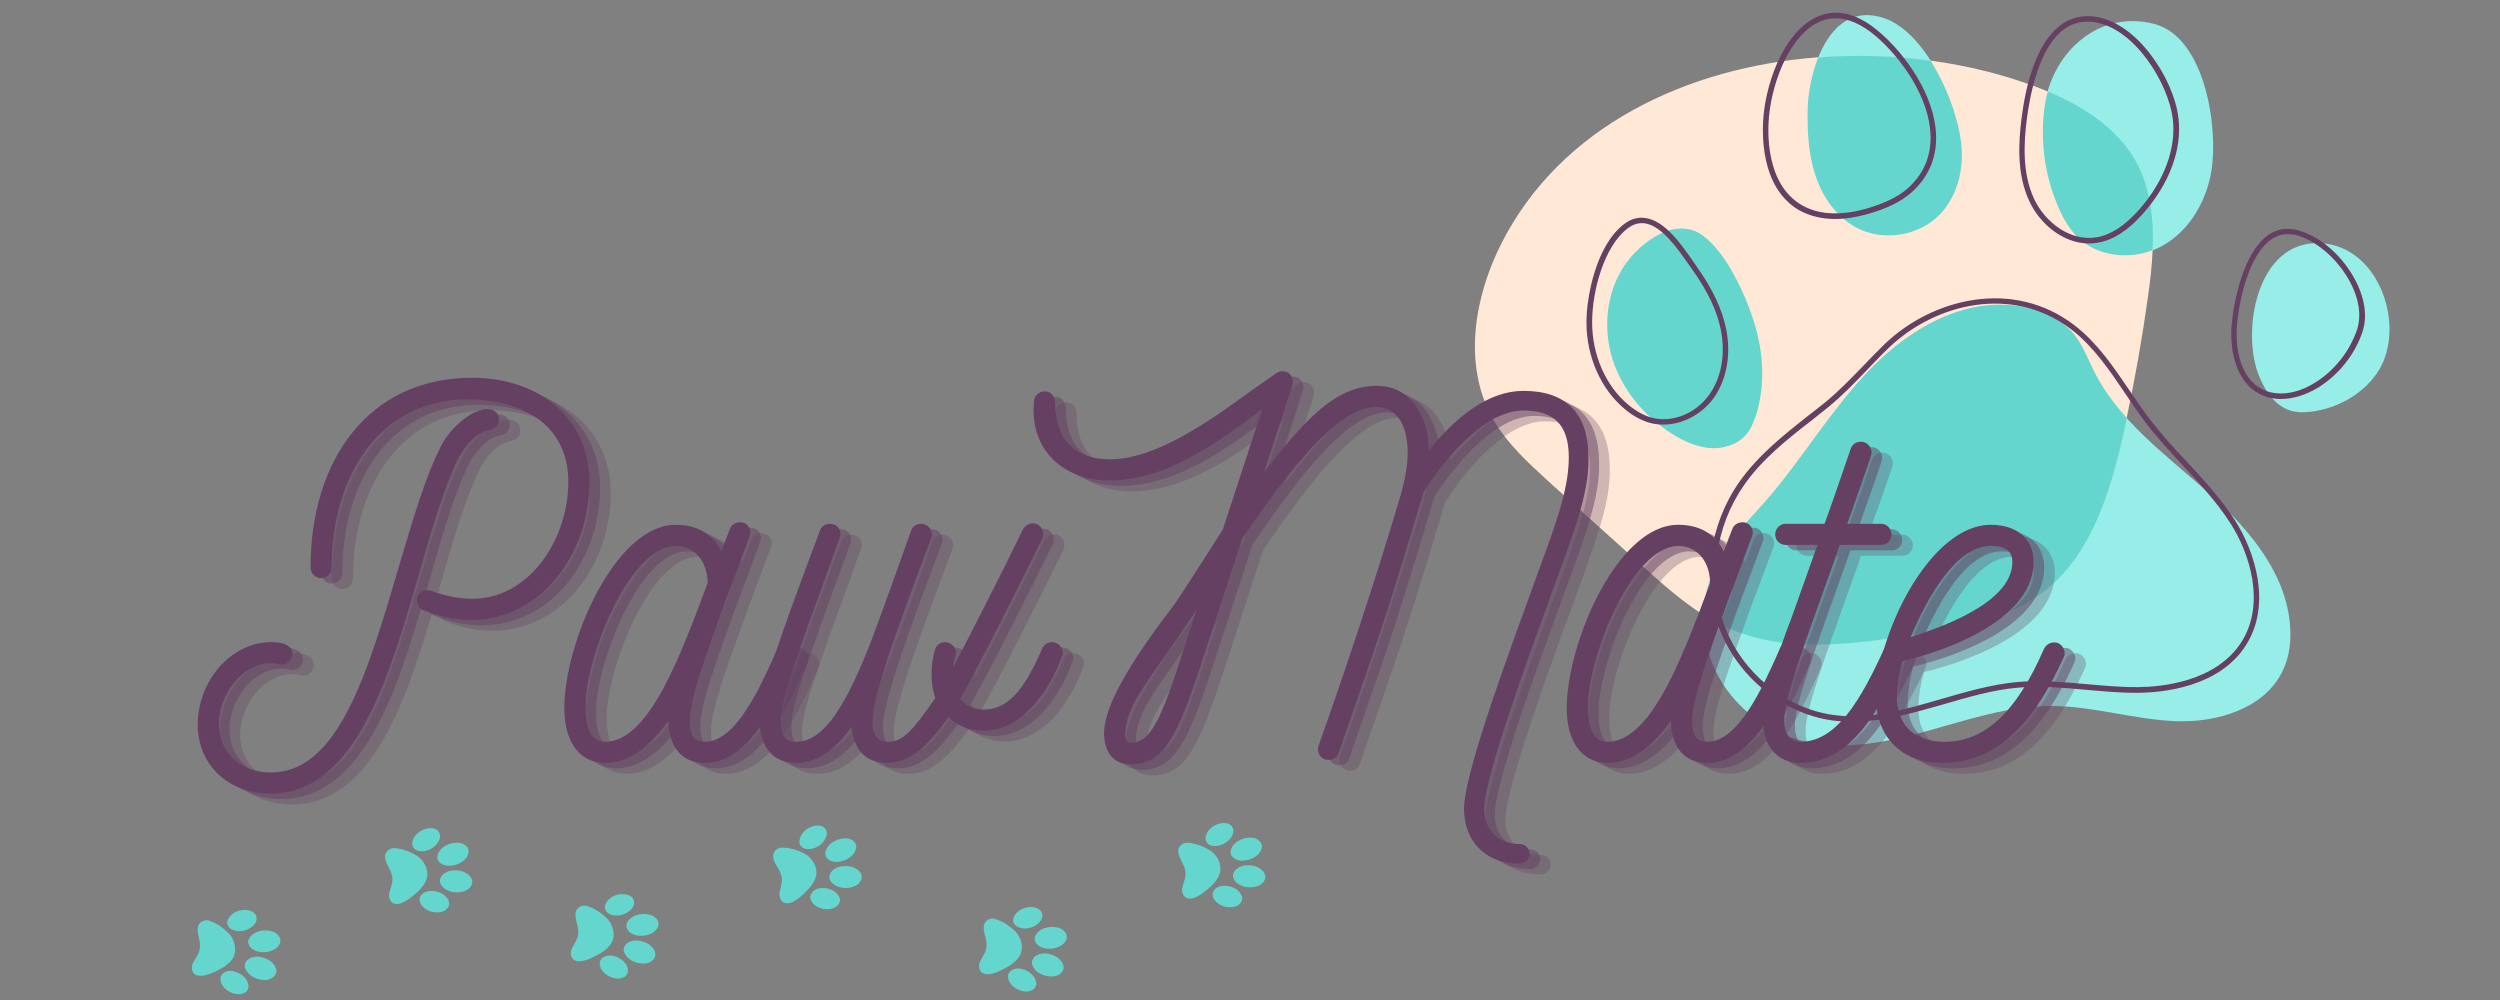 <svg xmlns="http://www.w3.org/2000/svg" xmlns:xlink="http://www.w3.org/1999/xlink" width="500" zoomAndPan="magnify" viewBox="0 0 375 150" height="200" preserveAspectRatio="xMidYMid meet" version="1.0"><rect x="0" y="0" width="375" height="150" fill="#808080" stroke="none"/><defs><g/><clipPath id="c4e88608dc"><path d="M 28.121 136 L 43 136 L 43 150 L 28.121 150 Z M 28.121 136 " clip-rule="nonzero"/></clipPath></defs><path fill="#97ede7" d="M 272.379 26.398 C 271.309 23.242 271.117 19.84 271.172 16.52 C 271.254 10.676 274.355 0 282.531 2.688 C 289.172 4.883 294.086 16.52 294.305 22.75 C 294.414 26.098 293.398 29.582 291.094 32.051 C 287.938 35.398 282.449 36.305 278.414 34.082 C 275.48 32.516 273.449 29.555 272.379 26.398 Z M 311.535 35.508 C 314.801 38.773 320.316 39.129 324.352 36.879 C 328.387 34.629 330.938 30.238 331.707 25.684 C 332.777 19.32 330.828 5.598 323.145 3.594 C 314.883 1.426 308.051 7.738 306.762 15.422 C 305.883 20.746 306.598 26.316 308.793 31.254 C 309.504 32.793 310.355 34.301 311.535 35.508 Z M 348.883 36.551 C 338.84 35.262 336.207 48.898 338.648 55.844 C 339.555 58.367 341.145 60.918 343.723 61.633 C 344.711 61.906 345.754 61.879 346.742 61.742 C 350.586 61.246 354.262 59.219 356.484 56.062 C 360.984 49.723 357.336 37.648 348.883 36.551 Z M 330.637 73.348 C 324.516 67.973 317.711 62.922 314.062 55.648 C 313.238 54.004 312.578 52.219 311.508 50.711 C 308.215 46.02 301.273 45.004 296.004 46.102 C 289.695 47.418 284.18 51.453 279.816 56.09 C 274.301 61.988 270.156 69.012 264.859 75.105 C 262.199 78.152 259.207 81.004 257.395 84.602 C 254.898 89.566 254.953 95.688 257.367 100.707 C 259.812 105.703 264.504 109.516 269.883 110.996 C 276.055 112.699 282.613 111.438 288.789 109.734 C 294.961 108.035 301.109 105.922 307.504 105.895 C 313.812 105.867 319.961 107.898 326.246 108.172 C 332.527 108.445 339.691 106.305 342.406 100.625 C 343.477 98.402 343.723 95.879 343.477 93.438 C 342.68 85.34 336.754 78.727 330.637 73.348 Z M 330.637 73.348 " fill-opacity="1" fill-rule="nonzero"/><path fill="#ffe9d6" d="M 305.582 13.09 C 306.102 13.281 306.652 13.5 307.172 13.719 C 312.496 15.941 313.949 24.832 316.723 29.855 C 318.973 33.891 323.117 32.875 322.898 37.539 C 322.785 39.844 322.539 42.148 322.211 44.398 C 321.359 50.547 320.289 56.637 319 62.703 C 318.809 63.637 310.328 63.223 310.109 64.156 C 308.133 72.801 306.406 73.816 299.406 79.25 C 293.727 83.668 292.547 82.047 285.414 83.09 C 276.523 84.406 273.668 90.965 265.383 87.48 C 263.926 86.879 256.848 93.051 255.504 92.227 C 252.211 90.145 249.246 87.48 246.336 84.875 C 241.672 80.676 237.008 76.477 232.344 72.277 C 229.188 69.398 225.949 66.434 223.863 62.703 C 219.445 54.746 221.094 44.645 225.207 36.523 C 234.152 18.879 253.141 10.07 272.734 8.59 C 278.359 8.148 281.598 24.367 289.582 9.082 C 295.184 9.852 300.586 11.195 305.582 13.09 Z M 305.582 13.09 " fill-opacity="1" fill-rule="evenodd"/><path fill="#65d6ce" d="M 250.781 65.062 C 246.668 62.457 243.32 58.504 241.863 53.84 C 240.41 49.176 240.957 43.852 243.676 39.816 C 246.09 36.25 251.469 32.27 255.559 35.426 C 259.289 38.309 262.199 44.977 263.406 49.34 C 264.559 53.562 264.723 58.094 263.406 62.262 C 263.047 63.332 262.609 64.402 261.867 65.254 C 260.523 66.762 258.383 67.367 256.379 67.203 C 254.379 67.012 252.484 66.133 250.781 65.062 Z M 259.727 94.422 C 268.016 97.91 277.453 96.672 286.348 95.355 C 293.48 94.312 300.945 93.105 306.625 88.688 C 313.621 83.254 316.449 74.117 318.426 65.473 C 318.645 64.566 318.836 63.637 319.027 62.703 C 317.105 60.562 315.379 58.258 314.09 55.648 C 313.266 54.004 312.605 52.219 311.535 50.711 C 308.242 46.02 301.301 45.004 296.031 46.102 C 289.723 47.418 284.207 51.453 279.844 56.09 C 274.328 61.988 270.184 69.012 264.887 75.105 C 262.227 78.152 259.234 81.004 257.422 84.602 C 256.242 86.961 255.641 89.594 255.586 92.227 C 256.875 93.051 258.246 93.82 259.727 94.422 Z M 294.277 22.777 C 294.168 19.07 292.383 13.5 289.582 9.109 C 284.066 8.371 278.387 8.176 272.734 8.617 C 271.664 11.277 271.172 14.27 271.145 16.547 C 271.09 19.895 271.281 23.27 272.352 26.426 C 273.422 29.582 275.453 32.516 278.387 34.109 C 282.422 36.305 287.91 35.426 291.066 32.078 C 293.371 29.609 294.387 26.125 294.277 22.777 Z M 322.898 37.539 C 323.09 32.875 322.594 28.238 320.371 24.203 C 317.574 19.207 312.496 15.969 307.172 13.719 C 307.008 14.27 306.898 14.816 306.789 15.395 C 305.91 20.719 306.625 26.289 308.82 31.227 C 309.504 32.766 310.355 34.273 311.535 35.48 C 314.418 38.391 319.082 38.992 322.898 37.539 Z M 322.898 37.539 " fill-opacity="1" fill-rule="nonzero"/><path fill="#654062" d="M 342.133 59.848 C 341.008 59.848 339.938 59.602 339.004 59.137 C 335.383 57.297 334.422 52.551 334.75 48.707 C 335.082 44.977 336.562 37.949 340.102 35.344 C 341.391 34.41 342.82 34.109 344.383 34.465 C 347.621 35.18 351.051 38.004 353.082 41.629 C 354.699 44.508 355.168 47.418 354.371 49.777 C 353.219 53.207 350.777 56.254 347.703 58.148 C 345.836 59.273 343.918 59.848 342.133 59.848 Z M 343.148 35.125 C 342.215 35.125 341.363 35.426 340.57 36.004 C 337.25 38.445 335.848 45.168 335.547 48.789 C 335.246 52.355 336.098 56.773 339.359 58.395 C 341.527 59.492 344.492 59.137 347.238 57.406 C 350.145 55.621 352.449 52.715 353.547 49.477 C 354.262 47.336 353.852 44.672 352.34 41.984 C 350.445 38.609 347.156 35.891 344.191 35.207 C 343.836 35.18 343.504 35.125 343.148 35.125 Z M 249.492 63.691 C 248.836 63.691 248.148 63.609 247.516 63.441 C 246.227 63.086 244.938 62.398 243.676 61.332 C 240.109 58.34 237.969 53.48 237.969 48.352 C 237.969 44.344 239.477 36.824 243.539 33.668 C 244.582 32.848 245.707 32.516 246.859 32.711 C 249.766 33.148 252.211 36.66 253.992 39.242 C 254.211 39.543 254.406 39.816 254.57 40.09 C 256.957 43.438 258.383 46.539 258.961 49.559 C 259.672 53.344 258.961 57.078 257.012 59.766 C 255.199 62.207 252.32 63.691 249.492 63.691 Z M 246.254 33.477 C 245.516 33.477 244.773 33.754 244.059 34.328 C 240.656 36.988 238.82 43.52 238.82 48.352 C 238.82 53.234 240.848 57.871 244.223 60.699 C 245.375 61.66 246.559 62.316 247.738 62.648 C 250.781 63.469 254.324 62.07 256.352 59.246 C 258.191 56.719 258.824 53.234 258.164 49.668 C 257.617 46.758 256.215 43.77 253.91 40.531 C 253.719 40.254 253.527 39.98 253.309 39.68 C 251.605 37.238 249.273 33.891 246.75 33.504 C 246.586 33.477 246.418 33.477 246.254 33.477 Z M 277.84 108.254 C 276.824 108.254 275.836 108.199 274.82 108.062 C 267.383 107.02 260.551 101.449 257.863 94.148 C 255.254 87.07 256.406 78.672 260.91 72.277 L 261.238 72.527 L 260.91 72.277 C 263.707 68.301 267.551 65.254 271.281 62.316 C 272.105 61.688 272.926 61.027 273.75 60.371 C 275.809 58.695 277.648 56.773 279.43 54.938 C 280.5 53.812 281.625 52.66 282.777 51.535 C 289.887 44.785 301.934 41.684 311.207 48.816 C 314.582 51.426 317.023 55.02 319.383 58.504 C 320.426 60.039 321.496 61.633 322.648 63.113 C 324.297 65.254 326.164 67.285 328 69.234 C 330.523 71.949 333.133 74.777 335.191 77.961 C 338.348 82.871 340.707 90.691 336.945 96.699 C 332.914 103.148 324.27 103.891 320.73 103.918 C 318.148 103.945 315.516 103.699 312.992 103.48 C 309.617 103.176 306.102 102.848 302.699 103.148 C 298.887 103.48 295.098 104.605 291.422 105.676 C 286.977 106.938 282.449 108.254 277.84 108.254 Z M 261.621 72.746 C 257.285 78.945 256.16 87.043 258.688 93.875 C 261.266 100.871 267.824 106.25 274.957 107.238 C 280.418 108.008 285.633 106.469 291.176 104.852 C 294.879 103.781 298.723 102.656 302.617 102.301 C 306.102 101.996 309.645 102.328 313.074 102.629 C 315.598 102.848 318.176 103.094 320.73 103.066 C 324.133 103.039 332.418 102.328 336.262 96.234 C 339.801 90.582 337.551 83.09 334.504 78.398 C 332.5 75.27 329.895 72.5 327.398 69.781 C 325.559 67.805 323.664 65.777 322.02 63.609 C 320.867 62.098 319.77 60.508 318.727 58.941 C 316.422 55.512 314.008 51.973 310.742 49.449 C 301.824 42.59 290.242 45.578 283.383 52.109 C 282.23 53.207 281.133 54.359 280.062 55.484 C 278.277 57.352 276.414 59.273 274.328 61 C 273.504 61.66 272.68 62.316 271.855 62.977 C 268.125 65.859 264.34 68.848 261.621 72.746 Z M 313.375 36.523 C 309.395 36.523 305.938 33.504 304.402 30.184 C 302.48 26.098 302.781 21.402 303.223 17.809 C 303.824 12.98 305.336 6.668 308.984 3.844 C 310.492 2.688 312.277 2.223 314.254 2.496 C 317.16 2.91 320.152 4.941 322.648 8.262 C 324.871 11.195 326.41 14.707 326.766 17.699 C 327.344 22.363 325.422 27.551 321.496 31.996 C 319.219 34.574 316.969 36.031 314.637 36.414 C 314.227 36.469 313.785 36.523 313.375 36.523 Z M 304.02 17.891 C 303.578 21.402 303.305 25.93 305.113 29.828 C 306.68 33.203 310.438 36.277 314.5 35.59 C 316.641 35.234 318.727 33.863 320.867 31.445 C 324.625 27.195 326.465 22.227 325.914 17.809 C 325.285 12.594 320.234 4.172 314.09 3.32 C 312.332 3.074 310.77 3.484 309.449 4.5 C 305.855 7.273 304.512 14.078 304.02 17.891 Z M 275.258 32.848 C 273.395 32.848 271.5 32.461 269.773 31.477 C 263.953 27.988 264.312 19.758 264.531 17.316 L 264.941 17.344 L 264.531 17.316 C 265.105 11.523 267.961 4.391 272.816 2.414 C 275.645 1.262 278.691 2.059 281.871 4.773 C 285.961 8.262 290.188 14.379 290.406 20.195 C 290.543 23.406 289.445 26.18 287.195 28.43 C 285.797 29.828 283.902 30.898 281.242 31.777 C 279.539 32.324 277.426 32.848 275.258 32.848 Z M 275.371 2.746 C 274.602 2.746 273.859 2.883 273.121 3.184 C 268.785 4.941 265.93 11.664 265.355 17.398 C 265.133 19.703 264.805 27.523 270.211 30.734 C 273.641 32.766 277.949 31.996 280.996 30.98 C 283.52 30.129 285.305 29.141 286.621 27.824 C 288.707 25.738 289.695 23.188 289.582 20.195 C 289.363 14.625 285.277 8.754 281.324 5.379 C 279.266 3.648 277.262 2.746 275.371 2.746 Z M 275.371 2.746 " fill-opacity="1" fill-rule="nonzero"/><g fill="#654062" fill-opacity="0.302"><g transform="translate(32.859, 116.071)"><g><path d="M 58.758 -42.145 C 58.758 -51.434 51.434 -57.777 41.16 -57.777 C 25.602 -57.777 16.918 -45.391 16.918 -29.305 C 16.918 -28.473 17.598 -27.719 18.504 -27.719 C 19.41 -27.719 20.09 -28.473 20.09 -29.305 C 20.09 -43.199 27.414 -54.527 40.406 -54.527 C 49.242 -54.527 55.586 -50.375 55.586 -42.145 C 55.586 -33.684 49.848 -24.621 41.16 -24.621 C 39.199 -24.621 37.082 -25.074 34.969 -25.828 C 34.742 -25.906 34.59 -25.906 34.363 -25.906 C 33.609 -25.906 32.852 -25.375 32.852 -24.395 C 32.852 -23.715 33.23 -23.109 33.91 -22.883 C 36.254 -21.977 38.594 -21.449 40.934 -21.449 C 51.582 -21.449 58.758 -31.418 58.758 -42.145 Z M 39.199 -45.918 C 40.105 -47.504 41.84 -49.695 43.805 -49.922 C 44.484 -50.074 45.316 -50.602 45.164 -51.809 C 45.09 -52.566 44.258 -53.094 43.504 -53.094 C 41.16 -53.094 37.84 -50.301 36.402 -47.355 C 34.215 -43.125 32.324 -36.707 30.285 -29.832 C 25.453 -13.367 21.07 1.434 10.949 1.434 C 6.723 1.434 3.172 -1.285 3.172 -5.891 C 3.172 -10.27 6.723 -14.953 10.875 -14.953 C 11.328 -14.953 11.781 -14.953 12.16 -14.805 C 13.141 -14.5 14.199 -15.258 14.199 -16.312 C 14.199 -17.75 12.613 -18.125 11.027 -18.125 C 5.059 -18.125 0 -12.387 0 -5.738 C 0 0.379 4.684 4.605 10.875 4.605 C 24.168 4.605 29.078 -14.352 33.383 -29 C 35.27 -35.648 37.16 -41.918 39.199 -45.918 Z M 39.199 -45.918 "/></g></g></g><g fill="#654062" fill-opacity="0.302"><g transform="translate(88.067, 116.071)"><g><path d="M 33.836 -17.977 C 33.609 -18.051 33.383 -18.125 33.156 -18.125 C 32.551 -18.125 32.023 -17.75 31.719 -17.145 L 31.645 -16.918 C 29.152 -11.328 25.527 -3.172 20.844 -3.172 C 19.258 -3.172 18.578 -4.078 18.578 -6.344 C 18.578 -9.668 21.07 -16.238 23.789 -23.867 L 27.566 -33.988 C 27.945 -34.895 27.34 -36.102 26.133 -36.102 C 25.453 -36.102 24.848 -35.723 24.621 -35.121 C 24.242 -34.137 23.789 -33.004 23.336 -31.719 C 21.977 -34.441 19.637 -35.723 16.465 -35.723 C 7.402 -35.723 -0.227 -18.051 -0.227 -8.156 C -0.227 -3.625 1.738 0 5.965 0 C 9.215 0 12.387 -2.113 15.406 -6.344 C 15.406 -2.645 17.219 0 20.844 0 C 27.641 0 31.719 -9.289 34.59 -15.633 L 34.668 -15.859 C 34.742 -16.086 34.816 -16.312 34.816 -16.539 C 34.816 -17.145 34.441 -17.672 33.836 -17.977 Z M 5.891 -3.172 C 3.625 -3.172 2.945 -5.363 2.945 -8.684 C 3.098 -16.164 9.516 -32.398 16.465 -32.551 C 19.184 -32.551 21.148 -30.512 21.297 -27.039 L 19.484 -22.203 C 16.465 -14.5 12.008 -3.172 5.891 -3.172 Z M 5.891 -3.172 "/></g></g></g><g fill="#654062" fill-opacity="0.302"><g transform="translate(118.503, 116.071)"><g><path d="M 44.105 -16.539 C 44.105 -17.445 43.277 -18.125 42.445 -18.125 C 41.84 -18.125 41.312 -17.75 41.012 -17.145 C 38.594 -11.555 36.176 -8.004 32.25 -8.004 C 30.891 -8.004 29.453 -8.609 28.699 -9.59 C 31.344 -14.199 37.688 -26.812 41.012 -33.609 C 41.086 -33.836 41.16 -34.062 41.16 -34.363 C 41.16 -35.195 40.48 -35.949 39.652 -35.949 C 39.047 -35.949 38.441 -35.574 38.141 -35.043 C 35.801 -30.133 29.906 -18.578 27.641 -14.273 C 27.719 -14.805 27.793 -15.484 28.02 -16.086 C 28.32 -17.145 27.492 -18.125 26.434 -18.125 C 25.68 -18.125 25.148 -17.672 24.922 -16.918 C 24.32 -14.805 24.168 -12.008 25 -9.742 C 21.602 -4.91 20.242 -3.172 17.824 -3.172 C 16.391 -3.172 15.559 -3.926 15.559 -6.344 C 15.559 -10.121 19.637 -21.148 24.395 -33.762 C 24.773 -34.742 24.016 -35.875 22.809 -35.875 C 22.203 -35.875 21.602 -35.496 21.375 -34.895 C 20.543 -32.551 16.312 -20.617 14.953 -17.219 C 10.875 -7.023 7.703 -3.172 4.078 -3.172 C 2.492 -3.172 1.812 -4.078 1.812 -6.344 C 1.812 -9.289 3.246 -13.367 10.648 -33.762 C 11.027 -34.742 10.422 -35.875 9.137 -35.875 C 8.535 -35.875 7.93 -35.496 7.703 -34.895 C 1.207 -17.672 -1.359 -10.121 -1.359 -6.344 C -1.359 -2.645 0.453 0 4.078 0 C 7.477 0 10.195 -2.266 12.387 -5.363 C 12.84 -2.113 14.352 0 17.824 0 C 21.375 0 24.094 -2.871 26.961 -6.871 C 28.172 -5.664 29.984 -4.832 32.25 -4.832 C 37.613 -4.832 41.84 -10.121 43.957 -15.938 C 44.031 -16.164 44.105 -16.312 44.105 -16.539 Z M 44.105 -16.539 "/></g></g></g><g fill="#654062" fill-opacity="0.302"><g transform="translate(158.229, 116.071)"><g><path d="M 83.23 -45.844 C 83.23 -52.414 79.906 -55.812 73.484 -55.812 C 68.199 -55.812 63.367 -51.887 59.289 -46.902 C 59.289 -52.188 56.418 -56.57 51.508 -56.57 C 45.238 -56.57 40.707 -51.434 34.59 -43.652 L 38.82 -56.645 C 39.047 -57.398 38.746 -58.758 37.309 -58.758 C 37.008 -58.758 36.707 -58.684 36.402 -58.457 C 35.348 -57.703 33.988 -56.797 32.625 -55.812 C 26.281 -51.207 18.352 -45.543 11.406 -45.543 C 6.418 -45.543 3.246 -48.336 3.246 -54 C 3.246 -54.906 2.645 -55.738 1.66 -55.738 C 0.906 -55.738 0.152 -55.133 0.074 -54.379 C -0.68 -47.051 4.379 -42.371 11.406 -42.371 C 20.242 -42.371 28.02 -48.488 34.289 -53.02 L 28.398 -35.043 C 28.246 -34.742 21.75 -24.621 21.297 -24.016 C 14.652 -15.332 10.648 -8.762 10.574 -4.531 C 10.574 -1.887 11.781 0.227 14.578 0.227 C 19.562 0.227 21.602 -3.852 25.602 -16.238 L 31.266 -33.609 C 37.008 -41.918 45.09 -53.395 51.355 -53.395 C 54.754 -53.395 56.117 -50.301 56.117 -46.449 C 56.117 -44.637 55.738 -42.445 54.98 -39.879 C 51.508 -28.172 47.051 -14.652 42.746 -2.566 C 42.445 -1.586 43.051 -0.453 44.258 -0.453 C 44.938 -0.453 45.543 -0.832 45.77 -1.512 C 52.641 -21.223 53.547 -24.094 58.531 -40.707 C 62.156 -46.371 67.973 -52.867 73.484 -52.867 C 77.941 -52.867 80.285 -50.828 80.285 -45.844 C 80.285 -40.633 78.02 -35.043 74.922 -26.508 C 71.672 -17.523 64.574 1.434 64.574 6.871 C 64.574 11.633 67.672 15.105 72.883 15.105 C 73.711 15.105 74.391 14.426 74.391 13.594 C 74.391 12.766 73.711 12.16 72.883 12.16 C 69.938 12.16 67.594 10.27 67.594 6.871 C 67.594 2.191 74.469 -16.617 77.715 -25.453 C 80.887 -34.215 83.379 -40.406 83.23 -45.844 Z M 22.582 -17.219 C 19.258 -6.871 17.672 -3.02 14.578 -3.02 C 14.047 -3.02 13.746 -3.473 13.746 -4.23 C 13.82 -8.762 17.07 -11.934 23.941 -22.203 C 24.32 -22.734 24.32 -22.734 24.469 -23.035 Z M 22.582 -17.219 "/></g></g></g><g fill="#654062" fill-opacity="0.302"><g transform="translate(238.436, 116.071)"><g><path d="M 33.836 -17.977 C 33.609 -18.051 33.383 -18.125 33.156 -18.125 C 32.551 -18.125 32.023 -17.75 31.719 -17.145 L 31.645 -16.918 C 29.152 -11.328 25.527 -3.172 20.844 -3.172 C 19.258 -3.172 18.578 -4.078 18.578 -6.344 C 18.578 -9.668 21.07 -16.238 23.789 -23.867 L 27.566 -33.988 C 27.945 -34.895 27.34 -36.102 26.133 -36.102 C 25.453 -36.102 24.848 -35.723 24.621 -35.121 C 24.242 -34.137 23.789 -33.004 23.336 -31.719 C 21.977 -34.441 19.637 -35.723 16.465 -35.723 C 7.402 -35.723 -0.227 -18.051 -0.227 -8.156 C -0.227 -3.625 1.738 0 5.965 0 C 9.215 0 12.387 -2.113 15.406 -6.344 C 15.406 -2.645 17.219 0 20.844 0 C 27.641 0 31.719 -9.289 34.59 -15.633 L 34.668 -15.859 C 34.742 -16.086 34.816 -16.312 34.816 -16.539 C 34.816 -17.145 34.441 -17.672 33.836 -17.977 Z M 5.891 -3.172 C 3.625 -3.172 2.945 -5.363 2.945 -8.684 C 3.098 -16.164 9.516 -32.398 16.465 -32.551 C 19.184 -32.551 21.148 -30.512 21.297 -27.039 L 19.484 -22.203 C 16.465 -14.5 12.008 -3.172 5.891 -3.172 Z M 5.891 -3.172 "/></g></g></g><g fill="#654062" fill-opacity="0.302"><g transform="translate(268.873, 116.071)"><g><path d="M 19.184 -17.977 C 18.957 -18.051 18.73 -18.125 18.504 -18.125 C 17.898 -18.125 17.297 -17.75 16.992 -17.219 C 13.445 -9.441 9.816 -3.172 4.379 -3.172 C 2.871 -3.172 1.965 -4.305 1.965 -6.344 C 1.965 -8.535 2.945 -12.008 6.043 -20.77 C 8.535 -27.793 9.816 -31.266 10.27 -32.703 L 16.465 -32.703 C 17.371 -32.703 18.051 -33.383 18.051 -34.289 C 18.051 -35.121 17.371 -35.875 16.465 -35.875 L 11.406 -35.875 C 11.934 -37.309 15.18 -46.523 14.953 -46.07 C 15.332 -47.051 14.578 -48.184 13.445 -48.184 C 12.766 -48.184 12.16 -47.809 11.934 -47.129 C 11.859 -46.824 8.156 -36.176 8.004 -35.875 L 2.191 -35.875 C 1.285 -35.875 0.605 -35.121 0.605 -34.289 C 0.605 -33.383 1.285 -32.703 2.191 -32.703 L 6.949 -32.703 L 3.098 -21.902 C 0.68 -15.711 -1.207 -9.137 -1.207 -6.344 C -1.207 -2.719 0.754 0 4.379 0 C 11.328 0 15.559 -6.418 19.938 -15.859 C 20.016 -16.086 20.09 -16.312 20.09 -16.539 C 20.09 -17.145 19.711 -17.672 19.184 -17.977 Z M 19.184 -17.977 "/></g></g></g><g fill="#654062" fill-opacity="0.302"><g transform="translate(284.582, 116.071)"><g><path d="M 27.34 -17.977 C 26.508 -18.277 25.602 -17.898 25.227 -17.145 C 20.996 -7.402 16.164 -3.02 9.969 -3.172 C 5.438 -3.324 3.02 -5.965 3.172 -10.27 C 3.246 -11.859 3.473 -13.293 4.004 -15.258 C 12.387 -17.297 23.641 -22.129 23.641 -30.133 C 23.641 -33.762 20.996 -35.723 17.219 -35.723 C 8.309 -35.723 0.453 -20.016 0 -10.348 C -0.152 -4.152 3.625 0 9.895 0 C 17.523 0 23.262 -4.984 28.172 -15.859 C 28.246 -16.086 28.32 -16.238 28.32 -16.465 C 28.32 -17.07 27.945 -17.672 27.34 -17.977 Z M 5.211 -18.883 C 7.629 -24.695 12.008 -32.551 17.219 -32.551 C 18.883 -32.551 20.469 -32.172 20.469 -30.133 C 20.469 -24.547 11.48 -20.844 5.211 -18.883 Z M 5.211 -18.883 "/></g></g></g><g fill="#654062" fill-opacity="0.502"><g transform="translate(31.26, 115.257)"><g><path d="M 58.758 -42.145 C 58.758 -51.434 51.434 -57.777 41.16 -57.777 C 25.602 -57.777 16.918 -45.391 16.918 -29.305 C 16.918 -28.473 17.598 -27.719 18.504 -27.719 C 19.41 -27.719 20.09 -28.473 20.09 -29.305 C 20.09 -43.199 27.414 -54.527 40.406 -54.527 C 49.242 -54.527 55.586 -50.375 55.586 -42.145 C 55.586 -33.684 49.848 -24.621 41.16 -24.621 C 39.199 -24.621 37.082 -25.074 34.969 -25.828 C 34.742 -25.906 34.59 -25.906 34.363 -25.906 C 33.609 -25.906 32.852 -25.375 32.852 -24.395 C 32.852 -23.715 33.23 -23.109 33.91 -22.883 C 36.254 -21.977 38.594 -21.449 40.934 -21.449 C 51.582 -21.449 58.758 -31.418 58.758 -42.145 Z M 39.199 -45.918 C 40.105 -47.504 41.84 -49.695 43.805 -49.922 C 44.484 -50.074 45.316 -50.602 45.164 -51.809 C 45.09 -52.566 44.258 -53.094 43.504 -53.094 C 41.16 -53.094 37.84 -50.301 36.402 -47.355 C 34.215 -43.125 32.324 -36.707 30.285 -29.832 C 25.453 -13.367 21.07 1.434 10.949 1.434 C 6.723 1.434 3.172 -1.285 3.172 -5.891 C 3.172 -10.27 6.723 -14.953 10.875 -14.953 C 11.328 -14.953 11.781 -14.953 12.16 -14.805 C 13.141 -14.5 14.199 -15.258 14.199 -16.312 C 14.199 -17.75 12.613 -18.125 11.027 -18.125 C 5.059 -18.125 0 -12.387 0 -5.738 C 0 0.379 4.684 4.605 10.875 4.605 C 24.168 4.605 29.078 -14.352 33.383 -29 C 35.27 -35.648 37.16 -41.918 39.199 -45.918 Z M 39.199 -45.918 "/></g></g></g><g fill="#654062" fill-opacity="0.502"><g transform="translate(86.469, 115.257)"><g><path d="M 33.836 -17.977 C 33.609 -18.051 33.383 -18.125 33.156 -18.125 C 32.551 -18.125 32.023 -17.75 31.719 -17.145 L 31.645 -16.918 C 29.152 -11.328 25.527 -3.172 20.844 -3.172 C 19.258 -3.172 18.578 -4.078 18.578 -6.344 C 18.578 -9.668 21.07 -16.238 23.789 -23.867 L 27.566 -33.988 C 27.945 -34.895 27.34 -36.102 26.133 -36.102 C 25.453 -36.102 24.848 -35.723 24.621 -35.121 C 24.242 -34.137 23.789 -33.004 23.336 -31.719 C 21.977 -34.441 19.637 -35.723 16.465 -35.723 C 7.402 -35.723 -0.227 -18.051 -0.227 -8.156 C -0.227 -3.625 1.738 0 5.965 0 C 9.215 0 12.387 -2.113 15.406 -6.344 C 15.406 -2.645 17.219 0 20.844 0 C 27.641 0 31.719 -9.289 34.59 -15.633 L 34.668 -15.859 C 34.742 -16.086 34.816 -16.312 34.816 -16.539 C 34.816 -17.145 34.441 -17.672 33.836 -17.977 Z M 5.891 -3.172 C 3.625 -3.172 2.945 -5.363 2.945 -8.684 C 3.098 -16.164 9.516 -32.398 16.465 -32.551 C 19.184 -32.551 21.148 -30.512 21.297 -27.039 L 19.484 -22.203 C 16.465 -14.5 12.008 -3.172 5.891 -3.172 Z M 5.891 -3.172 "/></g></g></g><g fill="#654062" fill-opacity="0.502"><g transform="translate(116.905, 115.257)"><g><path d="M 44.105 -16.539 C 44.105 -17.445 43.277 -18.125 42.445 -18.125 C 41.84 -18.125 41.312 -17.75 41.012 -17.145 C 38.594 -11.555 36.176 -8.004 32.25 -8.004 C 30.891 -8.004 29.453 -8.609 28.699 -9.59 C 31.344 -14.199 37.688 -26.812 41.012 -33.609 C 41.086 -33.836 41.16 -34.062 41.16 -34.363 C 41.16 -35.195 40.48 -35.949 39.652 -35.949 C 39.047 -35.949 38.441 -35.574 38.141 -35.043 C 35.801 -30.133 29.906 -18.578 27.641 -14.273 C 27.719 -14.805 27.793 -15.484 28.02 -16.086 C 28.32 -17.145 27.492 -18.125 26.434 -18.125 C 25.68 -18.125 25.148 -17.672 24.922 -16.918 C 24.32 -14.805 24.168 -12.008 25 -9.742 C 21.602 -4.91 20.242 -3.172 17.824 -3.172 C 16.391 -3.172 15.559 -3.926 15.559 -6.344 C 15.559 -10.121 19.637 -21.148 24.395 -33.762 C 24.773 -34.742 24.016 -35.875 22.809 -35.875 C 22.203 -35.875 21.602 -35.496 21.375 -34.895 C 20.543 -32.551 16.312 -20.617 14.953 -17.219 C 10.875 -7.023 7.703 -3.172 4.078 -3.172 C 2.492 -3.172 1.812 -4.078 1.812 -6.344 C 1.812 -9.289 3.246 -13.367 10.648 -33.762 C 11.027 -34.742 10.422 -35.875 9.137 -35.875 C 8.535 -35.875 7.93 -35.496 7.703 -34.895 C 1.207 -17.672 -1.359 -10.121 -1.359 -6.344 C -1.359 -2.645 0.453 0 4.078 0 C 7.477 0 10.195 -2.266 12.387 -5.363 C 12.84 -2.113 14.352 0 17.824 0 C 21.375 0 24.094 -2.871 26.961 -6.871 C 28.172 -5.664 29.984 -4.832 32.25 -4.832 C 37.613 -4.832 41.84 -10.121 43.957 -15.938 C 44.031 -16.164 44.105 -16.312 44.105 -16.539 Z M 44.105 -16.539 "/></g></g></g><g fill="#654062" fill-opacity="0.502"><g transform="translate(156.631, 115.257)"><g><path d="M 83.23 -45.844 C 83.23 -52.414 79.906 -55.812 73.484 -55.812 C 68.199 -55.812 63.367 -51.887 59.289 -46.902 C 59.289 -52.188 56.418 -56.57 51.508 -56.57 C 45.238 -56.57 40.707 -51.434 34.59 -43.652 L 38.82 -56.645 C 39.047 -57.398 38.746 -58.758 37.309 -58.758 C 37.008 -58.758 36.707 -58.684 36.402 -58.457 C 35.348 -57.703 33.988 -56.797 32.625 -55.812 C 26.281 -51.207 18.352 -45.543 11.406 -45.543 C 6.418 -45.543 3.246 -48.336 3.246 -54 C 3.246 -54.906 2.645 -55.738 1.66 -55.738 C 0.906 -55.738 0.152 -55.133 0.074 -54.379 C -0.68 -47.051 4.379 -42.371 11.406 -42.371 C 20.242 -42.371 28.02 -48.488 34.289 -53.02 L 28.398 -35.043 C 28.246 -34.742 21.75 -24.621 21.297 -24.016 C 14.652 -15.332 10.648 -8.762 10.574 -4.531 C 10.574 -1.887 11.781 0.227 14.578 0.227 C 19.562 0.227 21.602 -3.852 25.602 -16.238 L 31.266 -33.609 C 37.008 -41.918 45.09 -53.395 51.355 -53.395 C 54.754 -53.395 56.117 -50.301 56.117 -46.449 C 56.117 -44.637 55.738 -42.445 54.98 -39.879 C 51.508 -28.172 47.051 -14.652 42.746 -2.566 C 42.445 -1.586 43.051 -0.453 44.258 -0.453 C 44.938 -0.453 45.543 -0.832 45.77 -1.512 C 52.641 -21.223 53.547 -24.094 58.531 -40.707 C 62.156 -46.371 67.973 -52.867 73.484 -52.867 C 77.941 -52.867 80.285 -50.828 80.285 -45.844 C 80.285 -40.633 78.02 -35.043 74.922 -26.508 C 71.672 -17.523 64.574 1.434 64.574 6.871 C 64.574 11.633 67.672 15.105 72.883 15.105 C 73.711 15.105 74.391 14.426 74.391 13.594 C 74.391 12.766 73.711 12.16 72.883 12.16 C 69.938 12.16 67.594 10.27 67.594 6.871 C 67.594 2.191 74.469 -16.617 77.715 -25.453 C 80.887 -34.215 83.379 -40.406 83.23 -45.844 Z M 22.582 -17.219 C 19.258 -6.871 17.672 -3.02 14.578 -3.02 C 14.047 -3.02 13.746 -3.473 13.746 -4.23 C 13.82 -8.762 17.07 -11.934 23.941 -22.203 C 24.32 -22.734 24.32 -22.734 24.469 -23.035 Z M 22.582 -17.219 "/></g></g></g><g fill="#654062" fill-opacity="0.502"><g transform="translate(236.838, 115.257)"><g><path d="M 33.836 -17.977 C 33.609 -18.051 33.383 -18.125 33.156 -18.125 C 32.551 -18.125 32.023 -17.75 31.719 -17.145 L 31.645 -16.918 C 29.152 -11.328 25.527 -3.172 20.844 -3.172 C 19.258 -3.172 18.578 -4.078 18.578 -6.344 C 18.578 -9.668 21.07 -16.238 23.789 -23.867 L 27.566 -33.988 C 27.945 -34.895 27.34 -36.102 26.133 -36.102 C 25.453 -36.102 24.848 -35.723 24.621 -35.121 C 24.242 -34.137 23.789 -33.004 23.336 -31.719 C 21.977 -34.441 19.637 -35.723 16.465 -35.723 C 7.402 -35.723 -0.227 -18.051 -0.227 -8.156 C -0.227 -3.625 1.738 0 5.965 0 C 9.215 0 12.387 -2.113 15.406 -6.344 C 15.406 -2.645 17.219 0 20.844 0 C 27.641 0 31.719 -9.289 34.59 -15.633 L 34.668 -15.859 C 34.742 -16.086 34.816 -16.312 34.816 -16.539 C 34.816 -17.145 34.441 -17.672 33.836 -17.977 Z M 5.891 -3.172 C 3.625 -3.172 2.945 -5.363 2.945 -8.684 C 3.098 -16.164 9.516 -32.398 16.465 -32.551 C 19.184 -32.551 21.148 -30.512 21.297 -27.039 L 19.484 -22.203 C 16.465 -14.5 12.008 -3.172 5.891 -3.172 Z M 5.891 -3.172 "/></g></g></g><g fill="#654062" fill-opacity="0.502"><g transform="translate(267.274, 115.257)"><g><path d="M 19.184 -17.977 C 18.957 -18.051 18.73 -18.125 18.504 -18.125 C 17.898 -18.125 17.297 -17.75 16.992 -17.219 C 13.445 -9.441 9.816 -3.172 4.379 -3.172 C 2.871 -3.172 1.965 -4.305 1.965 -6.344 C 1.965 -8.535 2.945 -12.008 6.043 -20.77 C 8.535 -27.793 9.816 -31.266 10.27 -32.703 L 16.465 -32.703 C 17.371 -32.703 18.051 -33.383 18.051 -34.289 C 18.051 -35.121 17.371 -35.875 16.465 -35.875 L 11.406 -35.875 C 11.934 -37.309 15.18 -46.523 14.953 -46.07 C 15.332 -47.051 14.578 -48.184 13.445 -48.184 C 12.766 -48.184 12.16 -47.809 11.934 -47.129 C 11.859 -46.824 8.156 -36.176 8.004 -35.875 L 2.191 -35.875 C 1.285 -35.875 0.605 -35.121 0.605 -34.289 C 0.605 -33.383 1.285 -32.703 2.191 -32.703 L 6.949 -32.703 L 3.098 -21.902 C 0.68 -15.711 -1.207 -9.137 -1.207 -6.344 C -1.207 -2.719 0.754 0 4.379 0 C 11.328 0 15.559 -6.418 19.938 -15.859 C 20.016 -16.086 20.09 -16.312 20.09 -16.539 C 20.09 -17.145 19.711 -17.672 19.184 -17.977 Z M 19.184 -17.977 "/></g></g></g><g fill="#654062" fill-opacity="0.502"><g transform="translate(282.983, 115.257)"><g><path d="M 27.34 -17.977 C 26.508 -18.277 25.602 -17.898 25.227 -17.145 C 20.996 -7.402 16.164 -3.02 9.969 -3.172 C 5.438 -3.324 3.02 -5.965 3.172 -10.27 C 3.246 -11.859 3.473 -13.293 4.004 -15.258 C 12.387 -17.297 23.641 -22.129 23.641 -30.133 C 23.641 -33.762 20.996 -35.723 17.219 -35.723 C 8.309 -35.723 0.453 -20.016 0 -10.348 C -0.152 -4.152 3.625 0 9.895 0 C 17.523 0 23.262 -4.984 28.172 -15.859 C 28.246 -16.086 28.32 -16.238 28.32 -16.465 C 28.32 -17.07 27.945 -17.672 27.34 -17.977 Z M 5.211 -18.883 C 7.629 -24.695 12.008 -32.551 17.219 -32.551 C 18.883 -32.551 20.469 -32.172 20.469 -30.133 C 20.469 -24.547 11.48 -20.844 5.211 -18.883 Z M 5.211 -18.883 "/></g></g></g><g fill="#654062" fill-opacity="1"><g transform="translate(29.662, 114.442)"><g><path d="M 58.758 -42.145 C 58.758 -51.434 51.434 -57.777 41.16 -57.777 C 25.602 -57.777 16.918 -45.391 16.918 -29.305 C 16.918 -28.473 17.598 -27.719 18.504 -27.719 C 19.41 -27.719 20.09 -28.473 20.09 -29.305 C 20.09 -43.199 27.414 -54.527 40.406 -54.527 C 49.242 -54.527 55.586 -50.375 55.586 -42.145 C 55.586 -33.684 49.848 -24.621 41.16 -24.621 C 39.199 -24.621 37.082 -25.074 34.969 -25.828 C 34.742 -25.906 34.59 -25.906 34.363 -25.906 C 33.609 -25.906 32.852 -25.375 32.852 -24.395 C 32.852 -23.715 33.23 -23.109 33.91 -22.883 C 36.254 -21.977 38.594 -21.449 40.934 -21.449 C 51.582 -21.449 58.758 -31.418 58.758 -42.145 Z M 39.199 -45.918 C 40.105 -47.504 41.84 -49.695 43.805 -49.922 C 44.484 -50.074 45.316 -50.602 45.164 -51.809 C 45.09 -52.566 44.258 -53.094 43.504 -53.094 C 41.16 -53.094 37.84 -50.301 36.402 -47.355 C 34.215 -43.125 32.324 -36.707 30.285 -29.832 C 25.453 -13.367 21.07 1.434 10.949 1.434 C 6.723 1.434 3.172 -1.285 3.172 -5.891 C 3.172 -10.27 6.723 -14.953 10.875 -14.953 C 11.328 -14.953 11.781 -14.953 12.16 -14.805 C 13.141 -14.5 14.199 -15.258 14.199 -16.312 C 14.199 -17.75 12.613 -18.125 11.027 -18.125 C 5.059 -18.125 0 -12.387 0 -5.738 C 0 0.379 4.684 4.605 10.875 4.605 C 24.168 4.605 29.078 -14.352 33.383 -29 C 35.27 -35.648 37.16 -41.918 39.199 -45.918 Z M 39.199 -45.918 "/></g></g></g><g fill="#654062" fill-opacity="1"><g transform="translate(84.871, 114.442)"><g><path d="M 33.836 -17.977 C 33.609 -18.051 33.383 -18.125 33.156 -18.125 C 32.551 -18.125 32.023 -17.75 31.719 -17.145 L 31.645 -16.918 C 29.152 -11.328 25.527 -3.172 20.844 -3.172 C 19.258 -3.172 18.578 -4.078 18.578 -6.344 C 18.578 -9.668 21.07 -16.238 23.789 -23.867 L 27.566 -33.988 C 27.945 -34.895 27.34 -36.102 26.133 -36.102 C 25.453 -36.102 24.848 -35.723 24.621 -35.121 C 24.242 -34.137 23.789 -33.004 23.336 -31.719 C 21.977 -34.441 19.637 -35.723 16.465 -35.723 C 7.402 -35.723 -0.227 -18.051 -0.227 -8.156 C -0.227 -3.625 1.738 0 5.965 0 C 9.215 0 12.387 -2.113 15.406 -6.344 C 15.406 -2.645 17.219 0 20.844 0 C 27.641 0 31.719 -9.289 34.59 -15.633 L 34.668 -15.859 C 34.742 -16.086 34.816 -16.312 34.816 -16.539 C 34.816 -17.145 34.441 -17.672 33.836 -17.977 Z M 5.891 -3.172 C 3.625 -3.172 2.945 -5.363 2.945 -8.684 C 3.098 -16.164 9.516 -32.398 16.465 -32.551 C 19.184 -32.551 21.148 -30.512 21.297 -27.039 L 19.484 -22.203 C 16.465 -14.5 12.008 -3.172 5.891 -3.172 Z M 5.891 -3.172 "/></g></g></g><g fill="#654062" fill-opacity="1"><g transform="translate(115.307, 114.442)"><g><path d="M 44.105 -16.539 C 44.105 -17.445 43.277 -18.125 42.445 -18.125 C 41.84 -18.125 41.312 -17.75 41.012 -17.145 C 38.594 -11.555 36.176 -8.004 32.25 -8.004 C 30.891 -8.004 29.453 -8.609 28.699 -9.59 C 31.344 -14.199 37.688 -26.812 41.012 -33.609 C 41.086 -33.836 41.16 -34.062 41.16 -34.363 C 41.16 -35.195 40.48 -35.949 39.652 -35.949 C 39.047 -35.949 38.441 -35.574 38.141 -35.043 C 35.801 -30.133 29.906 -18.578 27.641 -14.273 C 27.719 -14.805 27.793 -15.484 28.02 -16.086 C 28.32 -17.145 27.492 -18.125 26.434 -18.125 C 25.68 -18.125 25.148 -17.672 24.922 -16.918 C 24.32 -14.805 24.168 -12.008 25 -9.742 C 21.602 -4.91 20.242 -3.172 17.824 -3.172 C 16.391 -3.172 15.559 -3.926 15.559 -6.344 C 15.559 -10.121 19.637 -21.148 24.395 -33.762 C 24.773 -34.742 24.016 -35.875 22.809 -35.875 C 22.203 -35.875 21.602 -35.496 21.375 -34.895 C 20.543 -32.551 16.312 -20.617 14.953 -17.219 C 10.875 -7.023 7.703 -3.172 4.078 -3.172 C 2.492 -3.172 1.812 -4.078 1.812 -6.344 C 1.812 -9.289 3.246 -13.367 10.648 -33.762 C 11.027 -34.742 10.422 -35.875 9.137 -35.875 C 8.535 -35.875 7.93 -35.496 7.703 -34.895 C 1.207 -17.672 -1.359 -10.121 -1.359 -6.344 C -1.359 -2.645 0.453 0 4.078 0 C 7.477 0 10.195 -2.266 12.387 -5.363 C 12.84 -2.113 14.352 0 17.824 0 C 21.375 0 24.094 -2.871 26.961 -6.871 C 28.172 -5.664 29.984 -4.832 32.25 -4.832 C 37.613 -4.832 41.84 -10.121 43.957 -15.938 C 44.031 -16.164 44.105 -16.312 44.105 -16.539 Z M 44.105 -16.539 "/></g></g></g><g fill="#654062" fill-opacity="1"><g transform="translate(155.033, 114.442)"><g><path d="M 83.23 -45.844 C 83.23 -52.414 79.906 -55.812 73.484 -55.812 C 68.199 -55.812 63.367 -51.887 59.289 -46.902 C 59.289 -52.188 56.418 -56.57 51.508 -56.57 C 45.238 -56.57 40.707 -51.434 34.59 -43.652 L 38.82 -56.645 C 39.047 -57.398 38.746 -58.758 37.309 -58.758 C 37.008 -58.758 36.707 -58.684 36.402 -58.457 C 35.348 -57.703 33.988 -56.797 32.625 -55.812 C 26.281 -51.207 18.352 -45.543 11.406 -45.543 C 6.418 -45.543 3.246 -48.336 3.246 -54 C 3.246 -54.906 2.645 -55.738 1.66 -55.738 C 0.906 -55.738 0.152 -55.133 0.074 -54.379 C -0.68 -47.051 4.379 -42.371 11.406 -42.371 C 20.242 -42.371 28.02 -48.488 34.289 -53.02 L 28.398 -35.043 C 28.246 -34.742 21.75 -24.621 21.297 -24.016 C 14.652 -15.332 10.648 -8.762 10.574 -4.531 C 10.574 -1.887 11.781 0.227 14.578 0.227 C 19.562 0.227 21.602 -3.852 25.602 -16.238 L 31.266 -33.609 C 37.008 -41.918 45.09 -53.395 51.355 -53.395 C 54.754 -53.395 56.117 -50.301 56.117 -46.449 C 56.117 -44.637 55.738 -42.445 54.98 -39.879 C 51.508 -28.172 47.051 -14.652 42.746 -2.566 C 42.445 -1.586 43.051 -0.453 44.258 -0.453 C 44.938 -0.453 45.543 -0.832 45.77 -1.512 C 52.641 -21.223 53.547 -24.094 58.531 -40.707 C 62.156 -46.371 67.973 -52.867 73.484 -52.867 C 77.941 -52.867 80.285 -50.828 80.285 -45.844 C 80.285 -40.633 78.02 -35.043 74.922 -26.508 C 71.672 -17.523 64.574 1.434 64.574 6.871 C 64.574 11.633 67.672 15.105 72.883 15.105 C 73.711 15.105 74.391 14.426 74.391 13.594 C 74.391 12.766 73.711 12.16 72.883 12.16 C 69.938 12.16 67.594 10.27 67.594 6.871 C 67.594 2.191 74.469 -16.617 77.715 -25.453 C 80.887 -34.215 83.379 -40.406 83.23 -45.844 Z M 22.582 -17.219 C 19.258 -6.871 17.672 -3.02 14.578 -3.02 C 14.047 -3.02 13.746 -3.473 13.746 -4.23 C 13.82 -8.762 17.07 -11.934 23.941 -22.203 C 24.32 -22.734 24.32 -22.734 24.469 -23.035 Z M 22.582 -17.219 "/></g></g></g><g fill="#654062" fill-opacity="1"><g transform="translate(235.24, 114.442)"><g><path d="M 33.836 -17.977 C 33.609 -18.051 33.383 -18.125 33.156 -18.125 C 32.551 -18.125 32.023 -17.75 31.719 -17.145 L 31.645 -16.918 C 29.152 -11.328 25.527 -3.172 20.844 -3.172 C 19.258 -3.172 18.578 -4.078 18.578 -6.344 C 18.578 -9.668 21.07 -16.238 23.789 -23.867 L 27.566 -33.988 C 27.945 -34.895 27.34 -36.102 26.133 -36.102 C 25.453 -36.102 24.848 -35.723 24.621 -35.121 C 24.242 -34.137 23.789 -33.004 23.336 -31.719 C 21.977 -34.441 19.637 -35.723 16.465 -35.723 C 7.402 -35.723 -0.227 -18.051 -0.227 -8.156 C -0.227 -3.625 1.738 0 5.965 0 C 9.215 0 12.387 -2.113 15.406 -6.344 C 15.406 -2.645 17.219 0 20.844 0 C 27.641 0 31.719 -9.289 34.59 -15.633 L 34.668 -15.859 C 34.742 -16.086 34.816 -16.312 34.816 -16.539 C 34.816 -17.145 34.441 -17.672 33.836 -17.977 Z M 5.891 -3.172 C 3.625 -3.172 2.945 -5.363 2.945 -8.684 C 3.098 -16.164 9.516 -32.398 16.465 -32.551 C 19.184 -32.551 21.148 -30.512 21.297 -27.039 L 19.484 -22.203 C 16.465 -14.5 12.008 -3.172 5.891 -3.172 Z M 5.891 -3.172 "/></g></g></g><g fill="#654062" fill-opacity="1"><g transform="translate(265.676, 114.442)"><g><path d="M 19.184 -17.977 C 18.957 -18.051 18.73 -18.125 18.504 -18.125 C 17.898 -18.125 17.297 -17.75 16.992 -17.219 C 13.445 -9.441 9.816 -3.172 4.379 -3.172 C 2.871 -3.172 1.965 -4.305 1.965 -6.344 C 1.965 -8.535 2.945 -12.008 6.043 -20.77 C 8.535 -27.793 9.816 -31.266 10.27 -32.703 L 16.465 -32.703 C 17.371 -32.703 18.051 -33.383 18.051 -34.289 C 18.051 -35.121 17.371 -35.875 16.465 -35.875 L 11.406 -35.875 C 11.934 -37.309 15.18 -46.523 14.953 -46.07 C 15.332 -47.051 14.578 -48.184 13.445 -48.184 C 12.766 -48.184 12.16 -47.809 11.934 -47.129 C 11.859 -46.824 8.156 -36.176 8.004 -35.875 L 2.191 -35.875 C 1.285 -35.875 0.605 -35.121 0.605 -34.289 C 0.605 -33.383 1.285 -32.703 2.191 -32.703 L 6.949 -32.703 L 3.098 -21.902 C 0.68 -15.711 -1.207 -9.137 -1.207 -6.344 C -1.207 -2.719 0.754 0 4.379 0 C 11.328 0 15.559 -6.418 19.938 -15.859 C 20.016 -16.086 20.09 -16.312 20.09 -16.539 C 20.09 -17.145 19.711 -17.672 19.184 -17.977 Z M 19.184 -17.977 "/></g></g></g><g fill="#654062" fill-opacity="1"><g transform="translate(281.385, 114.442)"><g><path d="M 27.34 -17.977 C 26.508 -18.277 25.602 -17.898 25.227 -17.145 C 20.996 -7.402 16.164 -3.02 9.969 -3.172 C 5.438 -3.324 3.02 -5.965 3.172 -10.27 C 3.246 -11.859 3.473 -13.293 4.004 -15.258 C 12.387 -17.297 23.641 -22.129 23.641 -30.133 C 23.641 -33.762 20.996 -35.723 17.219 -35.723 C 8.309 -35.723 0.453 -20.016 0 -10.348 C -0.152 -4.152 3.625 0 9.895 0 C 17.523 0 23.262 -4.984 28.172 -15.859 C 28.246 -16.086 28.32 -16.238 28.32 -16.465 C 28.32 -17.07 27.945 -17.672 27.34 -17.977 Z M 5.211 -18.883 C 7.629 -24.695 12.008 -32.551 17.219 -32.551 C 18.883 -32.551 20.469 -32.172 20.469 -30.133 C 20.469 -24.547 11.48 -20.844 5.211 -18.883 Z M 5.211 -18.883 "/></g></g></g><path fill="#65d6ce" d="M 159.543 145.207 C 159.547 145.184 159.551 145.156 159.551 145.129 C 159.484 144.027 158.371 143.297 157.344 143.09 C 156.414 142.855 155.152 143.117 154.828 144.094 C 154.781 144.238 154.777 144.391 154.801 144.535 C 155.078 145.789 156.492 146.5 157.738 146.469 C 158.535 146.508 159.461 146.035 159.543 145.207 Z M 160.023 140.633 C 160.086 139.961 159.441 139.359 158.793 139.176 C 157.508 138.801 155.816 139.188 155.25 140.457 C 155.207 140.578 155.188 140.703 155.195 140.832 C 155.246 141.742 156.234 142.238 157.074 142.297 C 158.176 142.398 159.516 141.992 159.953 140.926 C 159.992 140.828 160.016 140.73 160.023 140.633 Z M 155.438 147.691 C 155.5 146.523 154.395 145.59 153.289 145.348 C 152.5 145.102 151.375 145.391 151.207 146.273 C 151.078 147.516 152.352 148.52 153.527 148.691 C 154.297 148.859 155.297 148.523 155.438 147.691 Z M 156.348 137.512 C 156.41 137.02 156.16 136.5 155.66 136.277 C 154.32 135.688 152.465 136.348 152.008 137.734 C 151.832 138.316 152.242 138.891 152.793 139.105 C 153.969 139.555 155.453 139.078 156.129 138.059 C 156.25 137.895 156.324 137.707 156.348 137.512 Z M 153.254 142.422 C 153.367 141.457 152.973 140.414 152.289 139.699 C 151.484 138.922 150.523 138.25 149.438 137.902 C 148.668 137.547 147.68 138.039 147.578 138.863 C 147.434 139.855 148.043 140.793 147.98 141.785 C 148.016 142.641 147.477 143.34 147.094 144.062 C 146.734 144.672 146.738 145.57 147.418 145.98 C 148.117 146.324 148.938 146.035 149.621 145.793 C 150.746 145.273 151.93 144.715 152.707 143.738 C 153.027 143.352 153.203 142.895 153.254 142.422 Z M 153.254 142.422 " fill-opacity="1" fill-rule="nonzero"/><path fill="#65d6ce" d="M 70.836 132.129 C 70.832 132.102 70.828 132.074 70.82 132.047 C 70.512 130.988 69.27 130.523 68.219 130.551 C 67.258 130.527 66.09 131.059 65.984 132.086 C 65.973 132.234 66.004 132.383 66.059 132.52 C 66.605 133.684 68.145 134.062 69.352 133.758 C 70.137 133.621 70.934 132.949 70.836 132.129 Z M 70.289 127.559 C 70.199 126.891 69.438 126.445 68.766 126.41 C 67.43 126.328 65.863 127.078 65.594 128.445 C 65.578 128.57 65.59 128.699 65.621 128.82 C 65.871 129.695 66.949 129.965 67.781 129.836 C 68.879 129.691 70.094 129 70.285 127.859 C 70.301 127.754 70.301 127.656 70.289 127.559 Z M 67.375 135.457 C 67.18 134.305 65.895 133.641 64.766 133.648 C 63.941 133.582 62.906 134.113 62.938 135.012 C 63.09 136.25 64.551 136.945 65.734 136.855 C 66.523 136.848 67.426 136.301 67.375 135.457 Z M 66.012 125.328 C 65.965 124.836 65.605 124.383 65.07 124.277 C 63.633 123.996 61.969 125.051 61.828 126.504 C 61.789 127.109 62.316 127.582 62.898 127.668 C 64.145 127.848 65.484 127.055 65.918 125.91 C 66.004 125.723 66.031 125.523 66.012 125.328 Z M 64.086 130.801 C 63.977 129.832 63.363 128.906 62.539 128.359 C 61.586 127.777 60.496 127.336 59.363 127.238 C 58.531 127.062 57.676 127.758 57.758 128.586 C 57.84 129.586 58.637 130.363 58.797 131.348 C 59.02 132.176 58.652 132.977 58.438 133.762 C 58.223 134.438 58.426 135.312 59.176 135.562 C 59.934 135.742 60.672 135.277 61.285 134.895 C 62.27 134.137 63.301 133.332 63.844 132.207 C 64.066 131.754 64.137 131.273 64.086 130.801 Z M 64.086 130.801 " fill-opacity="1" fill-rule="nonzero"/><g clip-path="url(#c4e88608dc)"><path fill="#65d6ce" d="M 41.449 145.781 C 41.453 145.754 41.457 145.727 41.457 145.699 C 41.422 144.598 40.336 143.836 39.312 143.598 C 38.391 143.336 37.121 143.559 36.766 144.527 C 36.715 144.668 36.707 144.82 36.727 144.969 C 36.969 146.23 38.359 146.98 39.605 146.988 C 40.398 147.051 41.34 146.602 41.449 145.781 Z M 42.066 141.223 C 42.145 140.551 41.52 139.93 40.879 139.727 C 39.605 139.312 37.902 139.648 37.297 140.902 C 37.25 141.023 37.23 141.148 37.23 141.277 C 37.254 142.188 38.23 142.715 39.066 142.797 C 40.168 142.934 41.516 142.566 41.984 141.512 C 42.027 141.414 42.055 141.316 42.066 141.223 Z M 37.27 148.141 C 37.367 146.977 36.289 146.008 35.191 145.734 C 34.41 145.465 33.277 145.719 33.082 146.598 C 32.918 147.832 34.16 148.875 35.328 149.082 C 36.094 149.273 37.102 148.969 37.27 148.141 Z M 38.484 137.992 C 38.559 137.504 38.324 136.977 37.832 136.738 C 36.512 136.109 34.637 136.711 34.137 138.086 C 33.945 138.66 34.34 139.246 34.883 139.477 C 36.047 139.965 37.543 139.531 38.246 138.531 C 38.375 138.371 38.453 138.188 38.484 137.992 Z M 35.246 142.809 C 35.387 141.844 35.023 140.793 34.359 140.059 C 33.582 139.258 32.641 138.555 31.566 138.176 C 30.809 137.797 29.805 138.258 29.676 139.082 C 29.504 140.066 30.082 141.023 29.992 142.016 C 30 142.871 29.441 143.555 29.035 144.262 C 28.66 144.859 28.641 145.762 29.305 146.191 C 29.992 146.555 30.82 146.289 31.512 146.07 C 32.652 145.586 33.852 145.062 34.66 144.109 C 34.992 143.727 35.18 143.277 35.246 142.809 Z M 35.246 142.809 " fill-opacity="1" fill-rule="nonzero"/></g><path fill="#65d6ce" d="M 129.242 131.328 C 129.238 131.301 129.23 131.273 129.223 131.246 C 128.852 130.211 127.578 129.82 126.535 129.914 C 125.574 129.949 124.441 130.551 124.398 131.582 C 124.395 131.73 124.434 131.879 124.5 132.012 C 125.117 133.137 126.676 133.422 127.859 133.043 C 128.637 132.859 129.391 132.141 129.242 131.328 Z M 128.418 126.801 C 128.285 126.137 127.5 125.738 126.828 125.746 C 125.488 125.746 123.973 126.594 123.785 127.973 C 123.777 128.098 123.797 128.227 123.836 128.348 C 124.141 129.207 125.23 129.406 126.051 129.227 C 127.141 129.012 128.309 128.25 128.43 127.102 C 128.441 126.996 128.438 126.895 128.418 126.801 Z M 125.996 134.863 C 125.727 133.727 124.406 133.141 123.277 133.215 C 122.449 133.199 121.449 133.797 121.539 134.688 C 121.762 135.914 123.266 136.523 124.441 136.359 C 125.23 136.305 126.094 135.703 125.996 134.863 Z M 124.012 124.84 C 123.934 124.348 123.547 123.918 123.004 123.848 C 121.555 123.656 119.957 124.809 119.91 126.27 C 119.906 126.875 120.461 127.312 121.047 127.363 C 122.305 127.465 123.594 126.594 123.953 125.426 C 124.027 125.23 124.043 125.031 124.012 124.84 Z M 122.422 130.418 C 122.258 129.457 121.586 128.57 120.73 128.078 C 119.742 127.555 118.629 127.18 117.492 127.152 C 116.652 127.027 115.84 127.773 115.973 128.598 C 116.113 129.586 116.961 130.316 117.18 131.289 C 117.453 132.098 117.133 132.922 116.969 133.719 C 116.793 134.406 117.051 135.27 117.816 135.473 C 118.586 135.605 119.293 135.098 119.883 134.676 C 120.816 133.859 121.793 132.992 122.27 131.836 C 122.465 131.371 122.504 130.887 122.422 130.418 Z M 122.422 130.418 " fill-opacity="1" fill-rule="nonzero"/><path fill="#65d6ce" d="M 98.309 143.266 C 98.312 143.238 98.312 143.211 98.312 143.184 C 98.246 142.086 97.137 141.355 96.105 141.148 C 95.176 140.914 93.918 141.176 93.59 142.152 C 93.543 142.293 93.539 142.445 93.562 142.594 C 93.844 143.848 95.258 144.559 96.5 144.527 C 97.297 144.566 98.223 144.09 98.309 143.266 Z M 98.789 138.691 C 98.852 138.02 98.207 137.414 97.559 137.234 C 96.273 136.855 94.582 137.242 94.012 138.512 C 93.973 138.633 93.953 138.762 93.957 138.887 C 94.008 139.797 95 140.297 95.84 140.355 C 96.941 140.457 98.281 140.051 98.719 138.984 C 98.758 138.883 98.781 138.789 98.789 138.691 Z M 94.199 145.75 C 94.262 144.582 93.156 143.648 92.051 143.402 C 91.266 143.156 90.137 143.445 89.969 144.328 C 89.844 145.57 91.113 146.574 92.289 146.746 C 93.059 146.914 94.059 146.582 94.199 145.75 Z M 95.113 135.57 C 95.176 135.078 94.926 134.559 94.426 134.336 C 93.086 133.742 91.23 134.402 90.773 135.789 C 90.598 136.371 91.008 136.945 91.559 137.16 C 92.734 137.613 94.219 137.137 94.895 136.117 C 95.016 135.953 95.09 135.762 95.113 135.57 Z M 92.02 140.477 C 92.129 139.512 91.738 138.469 91.055 137.758 C 90.25 136.977 89.289 136.305 88.203 135.957 C 87.434 135.602 86.445 136.09 86.344 136.918 C 86.199 137.91 86.805 138.848 86.742 139.84 C 86.777 140.695 86.238 141.395 85.855 142.113 C 85.496 142.723 85.504 143.625 86.18 144.035 C 86.879 144.379 87.699 144.09 88.383 143.848 C 89.508 143.332 90.695 142.77 91.473 141.797 C 91.793 141.406 91.965 140.949 92.02 140.477 Z M 92.02 140.477 " fill-opacity="1" fill-rule="nonzero"/><path fill="#65d6ce" d="M 189.797 131.383 C 189.797 131.355 189.793 131.328 189.785 131.301 C 189.484 130.242 188.242 129.77 187.191 129.789 C 186.234 129.762 185.059 130.289 184.949 131.312 C 184.938 131.461 184.965 131.613 185.02 131.75 C 185.562 132.914 187.098 133.305 188.305 133.004 C 189.094 132.871 189.895 132.207 189.797 131.383 Z M 189.277 126.812 C 189.191 126.141 188.434 125.691 187.762 125.652 C 186.426 125.562 184.855 126.309 184.578 127.672 C 184.562 127.797 184.574 127.926 184.605 128.047 C 184.852 128.926 185.926 129.195 186.758 129.074 C 187.855 128.934 189.074 128.25 189.273 127.109 C 189.289 127.008 189.289 126.906 189.277 126.812 Z M 186.324 134.695 C 186.133 133.539 184.852 132.867 183.719 132.871 C 182.898 132.797 181.859 133.324 181.887 134.223 C 182.031 135.461 183.488 136.168 184.676 136.082 C 185.465 136.082 186.367 135.539 186.324 134.695 Z M 185.016 124.559 C 184.969 124.066 184.613 123.609 184.074 123.504 C 182.641 123.215 180.969 124.258 180.824 125.711 C 180.781 126.316 181.305 126.789 181.887 126.879 C 183.133 127.066 184.477 126.281 184.918 125.141 C 185.004 124.953 185.031 124.754 185.016 124.559 Z M 183.055 130.02 C 182.953 129.051 182.344 128.121 181.523 127.57 C 180.574 126.984 179.488 126.535 178.352 126.43 C 177.523 126.25 176.664 126.941 176.742 127.77 C 176.816 128.77 177.613 129.555 177.766 130.539 C 177.984 131.367 177.609 132.164 177.391 132.949 C 177.172 133.621 177.375 134.5 178.125 134.754 C 178.879 134.938 179.621 134.48 180.234 134.098 C 181.223 133.348 182.258 132.547 182.805 131.426 C 183.035 130.973 183.105 130.492 183.055 130.02 Z M 183.055 130.02 " fill-opacity="1" fill-rule="nonzero"/></svg>